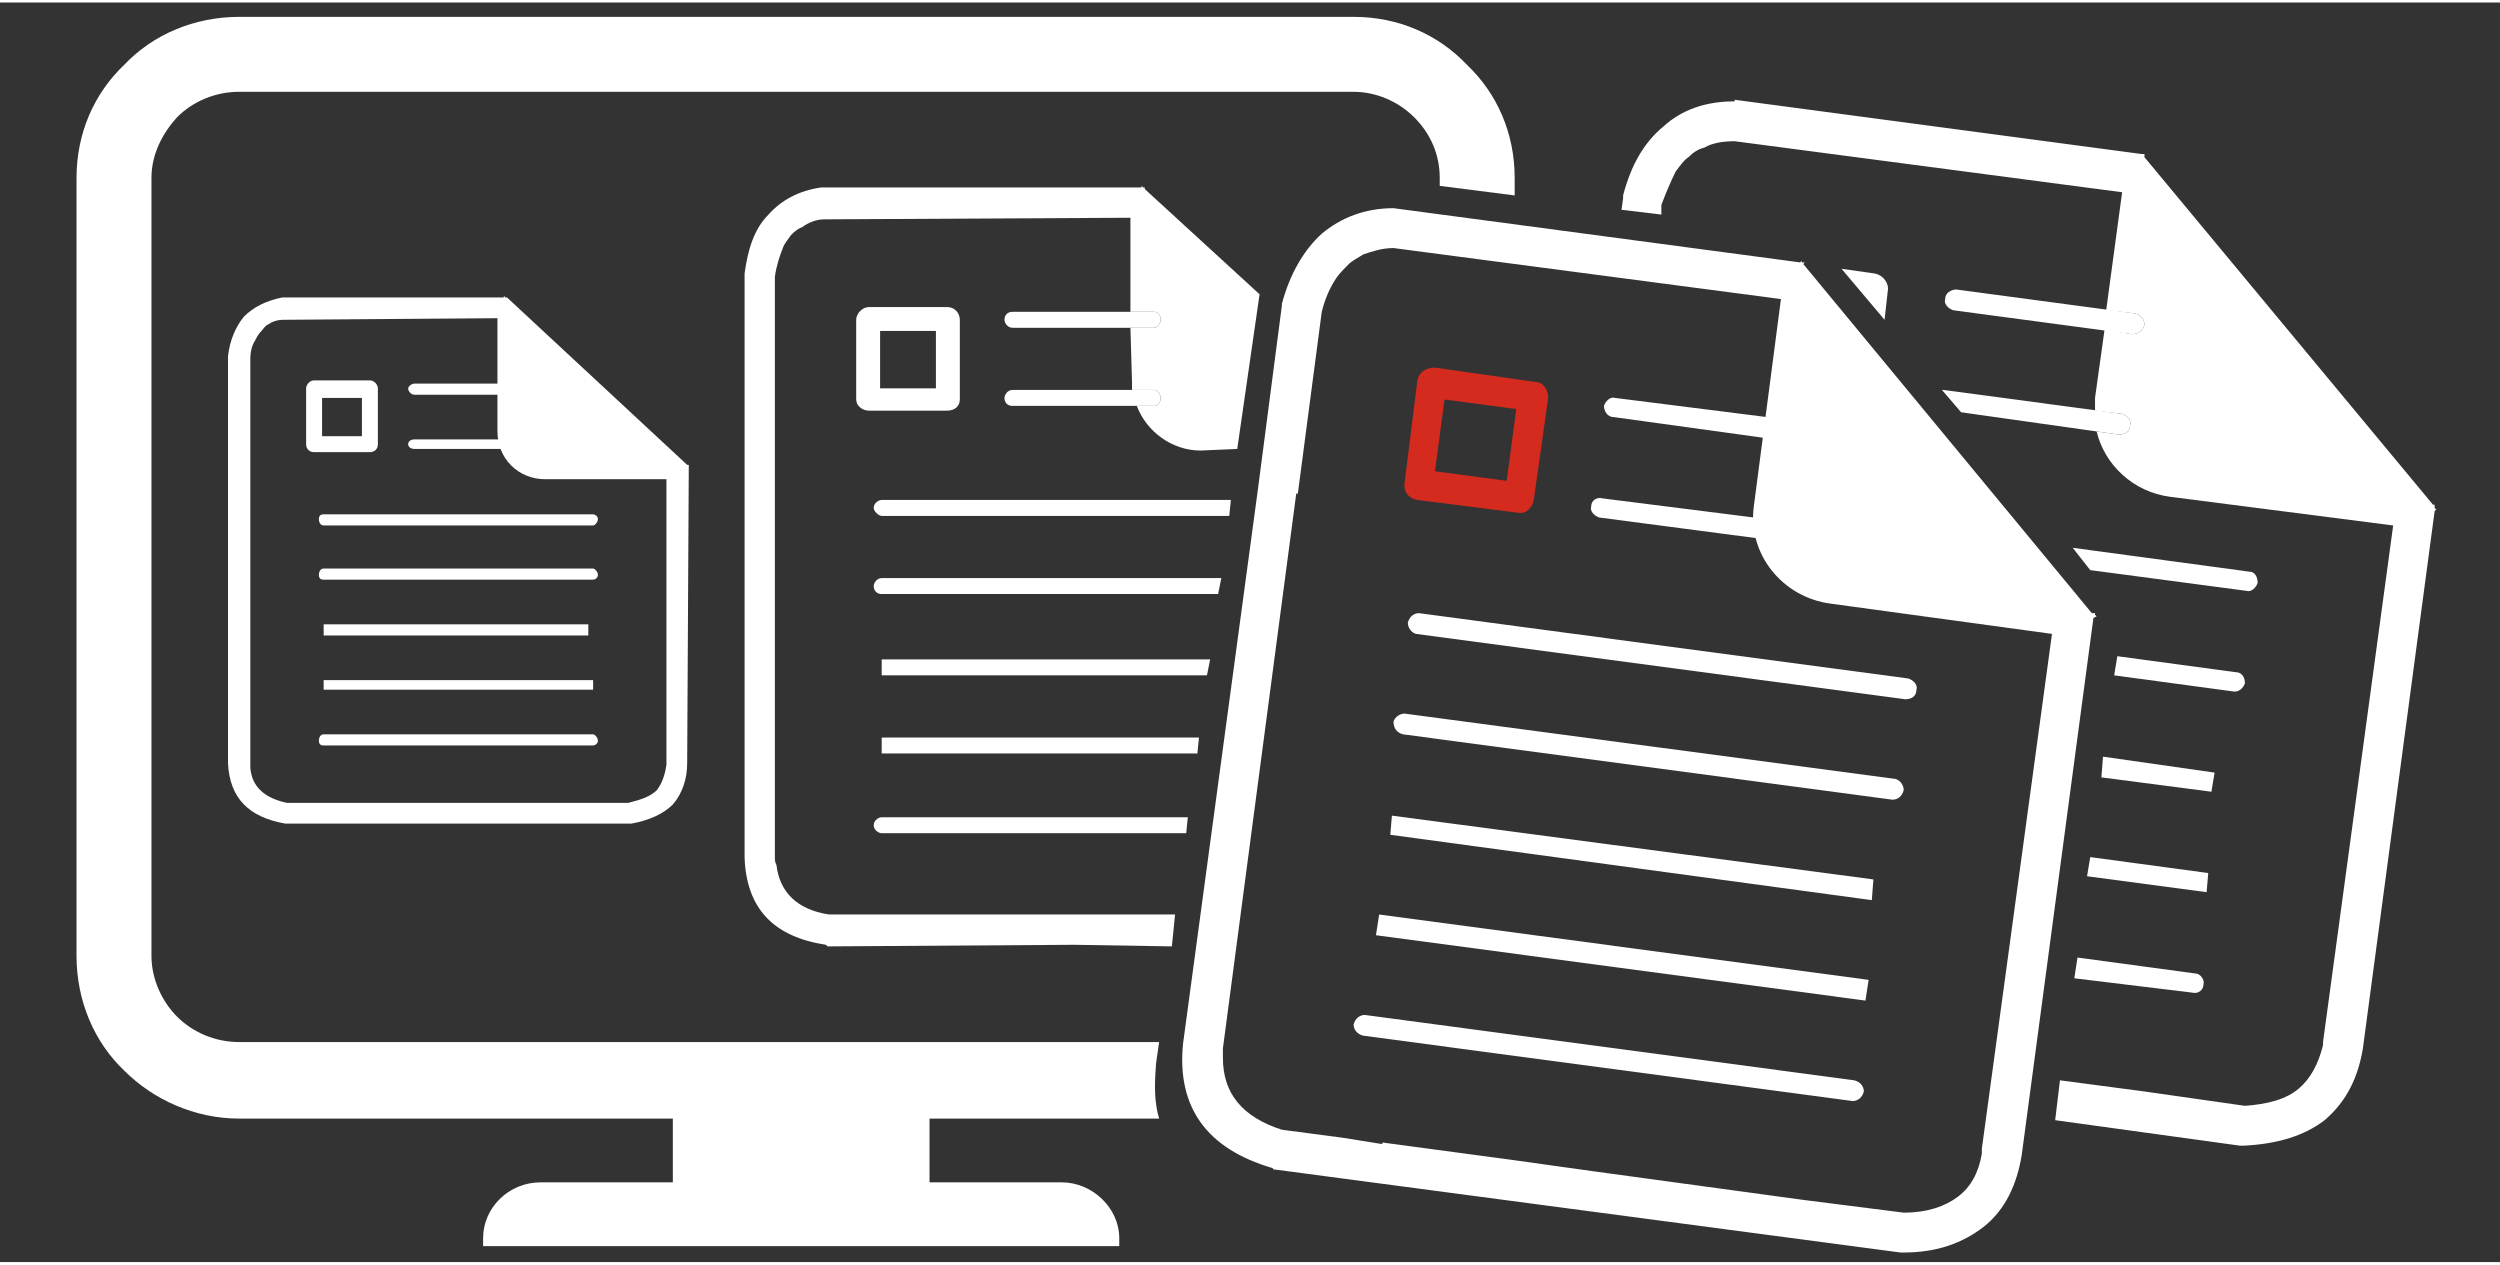 <?xml version="1.0" encoding="UTF-8"?>
<!DOCTYPE svg PUBLIC "-//W3C//DTD SVG 1.1//EN" "http://www.w3.org/Graphics/SVG/1.1/DTD/svg11.dtd">
<svg xmlns="http://www.w3.org/2000/svg" xml:space="preserve" width="257px" height="130px" version="1.1" style="shape-rendering:geometricPrecision; text-rendering:geometricPrecision; image-rendering:optimizeQuality; fill-rule:evenodd; clip-rule:evenodd"
viewBox="0 0 1568 790"
 xmlns:xlink="http://www.w3.org/1999/xlink">
 <rect x="0" y="0" width="1568" height="790" fill="#333333" stroke="none"/>
 <defs>
  <style type="text/css">
   <![CDATA[
    .str0 {stroke:#FEFEFE;stroke-width:5.485}
    .fil0 {fill:none}
    .fil2 {fill:white}
    .fil4 {fill:#D52B1E;fill-rule:nonzero}
    .fil3 {fill:white;fill-rule:nonzero}
    .fil1 {fill:white;fill-rule:nonzero}
   ]]>
  </style>
 </defs>
 <g id="Capa_x0020_1">
  <path class="fil1" d="M150 9l699 0c28,0 53,11 71,30 19,18 30,43 30,71l0 11 -47 -6 0 -5c0,-15 -6,-28 -16,-38 -10,-10 -24,-16 -38,-16l-699 0c-15,0 -29,6 -39,16 -9,10 -16,23 -16,38l0 488c0,15 7,29 16,38 10,10 24,16 39,16l577 0 -2 14 0 1c-1,12 -1,23 2,33l-577 0c-28,0 -54,-12 -72,-30 -19,-18 -30,-44 -30,-72l0 -488c0,-28 11,-53 30,-71 18,-19 44,-30 72,-30z"/>
  <path class="fil2" d="M422 687l161 0 0 53 83 0c19,0 36,16 36,35l0 5 -399 0 0 -5c0,-19 16,-35 36,-35l83 0 0 -53z"/>
  <polygon class="fil3" points="372,431 203,431 203,425 372,425 "/>
  <path class="fil3" d="M372 459c1,0 3,2 3,4 0,2 -2,3 -3,3l-169 0c-2,0 -3,-1 -3,-3 0,-2 1,-4 3,-4l169 0z"/>
  <path class="fil2" d="M177 185l139 0 0 -1 1 1 1 0 0 0 113 105 1 0 0 1 0 0 0 1 -1 185 0 0c0,10 -3,19 -9,26 -6,6 -15,10 -26,12l-1 0 0 0 -108 0 -107 0 -1 0 0 0c-23,-4 -35,-16 -36,-38l0 0 0 -191 0 0 0 -63 0 -1c1,-10 5,-19 10,-25 6,-6 14,-10 24,-12l0 0zm135 13l-134 1c-4,0 -7,1 -10,3 -2,1 -3,3 -4,4 -2,2 -3,4 -4,6 -2,3 -3,7 -3,12l0 62 0 0 0 191 0 0c0,1 0,2 0,3 1,12 9,19 23,22l21 0 14 0 0 0 45 0 27 0 73 0 0 0 34 0c8,-2 14,-4 18,-8 3,-4 5,-9 6,-16 0,-1 0,-1 0,-1l0 -178 -76 0c-17,0 -30,-13 -30,-30l0 -71z"/>
  <polygon class="fil3" points="369,397 203,397 203,390 369,390 "/>
  <path class="fil3" d="M372 355c1,0 3,2 3,4 0,2 -2,3 -3,3l-169 0c-2,0 -3,-1 -3,-3 0,-2 1,-4 3,-4l169 0z"/>
  <path class="fil3" d="M372 321c1,0 3,1 3,3 0,2 -2,4 -3,4l-169 0c-2,0 -3,-2 -3,-4 0,-2 1,-3 3,-3l169 0z"/>
  <path class="fil3" d="M321 274c2,0 4,1 4,3 0,2 -2,3 -4,3l-61 0c-2,0 -4,-1 -4,-3 0,-2 2,-3 4,-3l61 0z"/>
  <path class="fil3" d="M321 239c2,0 4,2 4,3 0,2 -2,4 -4,4l-61 0c-2,0 -4,-2 -4,-4 0,-1 2,-3 4,-3l61 0z"/>
  <path class="fil3" d="M197 237l35 0c3,0 5,3 5,5l0 35c0,3 -2,5 -5,5l-35 0c-3,0 -5,-2 -5,-5l0 -35c0,-2 2,-5 5,-5zm30 11l-25 0 0 24 25 0 0 -24z"/>
  <polygon class="fil3" points="751,471 553,471 553,461 752,461 "/>
  <path class="fil3" d="M744 521l-191 0c-2,0 -5,-2 -5,-5 0,-3 3,-5 5,-5l192 0 -1 10z"/>
  <path class="fil2" d="M515 116l201 0 0 -1 1 1 1 0 0 1 72 66 -14 97 -23 1c-18,0 -34,-12 -40,-28l11 0c2,0 4,-2 4,-5 0,-2 -2,-5 -4,-5l-14 0c0,-1 0,-3 0,-5l-1 -34 15 0c2,0 4,-3 4,-5 0,-3 -2,-5 -4,-5l-15 0 0 -59 -192 1c-5,0 -10,2 -14,5 -3,1 -5,3 -7,5 -2,3 -4,5 -5,8 -2,5 -4,11 -5,18l0 90 0 0 0 274 0 0c0,2 0,3 1,5 2,17 13,28 33,31l30 0 20 0 0 0 65 0 39 0 63 0 -2 20 -61 -1 -154 1 -1 0 -1 -1c-33,-5 -50,-23 -51,-55l0 0 0 -274 0 0 0 -91 0 -1c2,-15 6,-28 15,-37 8,-9 19,-15 33,-17l0 0z"/>
  <polygon class="fil3" points="757,422 553,422 553,412 759,412 "/>
  <path class="fil3" d="M764 371l-211 0c-3,0 -5,-2 -5,-5 0,-2 2,-5 5,-5l213 0 -2 10z"/>
  <path class="fil3" d="M771 322l-218 0c-2,0 -5,-3 -5,-5 0,-3 3,-5 5,-5l219 0 -1 10z"/>
  <path class="fil3" d="M724 243c2,0 4,3 4,5 0,3 -2,5 -4,5l-89 0c-3,0 -5,-2 -5,-5 0,-2 2,-5 5,-5l89 0z"/>
  <path class="fil3" d="M724 194c2,0 4,2 4,5 0,2 -2,5 -4,5l-89 0c-3,0 -5,-3 -5,-5 0,-3 2,-5 5,-5l89 0z"/>
  <path class="fil3" d="M545 191l49 0c5,0 8,4 8,8l0 50c0,4 -3,7 -8,7l-49 0c-4,0 -8,-3 -8,-7l0 -50c0,-4 4,-8 8,-8zm42 15l-35 0 0 36 35 0 0 -36z"/>
  <polygon class="fil3" points="1384,558 1309,548 1311,536 1385,546 "/>
  <path class="fil3" d="M1377 609c3,0 6,4 5,7 0,3 -3,6 -7,5l-74 -9 2 -13 74 10z"/>
  <path class="fil2" d="M1088 61l255 34 0 0 1 0 1 0 0 2 181 218 1 0 0 2 1 1 -1 1 -45 337 0 0c-3,18 -10,33 -24,45 -13,10 -30,15 -51,16l-1 0 -1 0 -116 -16 3 -25 53 7 0 0 63 9c14,-1 26,-4 34,-11 7,-6 12,-15 15,-27 0,-1 0,-1 0,-2l44 -324 -140 -18c-23,-3 -41,-20 -46,-41l14 2c4,0 7,-2 7,-6 1,-3 -2,-6 -5,-7l-17 -2c0,-3 0,-5 0,-8l6 -43 17 3c4,0 7,-2 8,-6 0,-3 -2,-6 -6,-7l-18 -2 10 -74 -243 -32c-7,0 -14,1 -19,4 -4,1 -7,3 -10,6 -3,2 -5,5 -8,9 -3,6 -6,13 -9,21l0 6 -25 -3 1 -7 0 -2c5,-19 13,-33 25,-43 12,-11 27,-16 45,-16l0 -1z"/>
  <polygon class="fil3" points="1387,495 1318,486 1319,473 1389,483 "/>
  <path class="fil3" d="M1402 420c4,0 6,3 6,7 -1,3 -4,6 -8,5l-74 -10 2 -12 74 10z"/>
  <path class="fil3" d="M1411 357c3,0 5,3 5,7 -1,3 -4,6 -7,5l-98 -13 -11 -14 111 15z"/>
  <path class="fil3" d="M1331 258c3,1 6,4 5,7 0,4 -3,6 -7,6l-99 -14 -12 -14c0,0 0,0 1,0l112 15z"/>
  <path class="fil3" d="M1339 195c4,1 6,4 6,7 -1,4 -4,6 -8,6l-112 -15c-3,-1 -6,-4 -5,-7 0,-4 4,-6 7,-6l112 15z"/>
  <path class="fil3" d="M1155 167l21 3c5,1 9,6 8,11l-2 18 -27 -32z"/>
  <polygon class="fil3" points="1170,626 863,585 865,572 1172,613 "/>
  <path class="fil3" d="M1163 676c4,1 6,4 6,7 -1,4 -4,6 -7,6l-307 -41c-4,-1 -6,-4 -6,-7 1,-4 4,-6 7,-6l307 41z"/>
  <path class="fil2" d="M1148 377c-1,0 -1,0 -1,0 0,0 0,0 1,0zm-37 -21c0,0 -1,-1 -1,-2 0,1 1,2 1,2z"/>
  <polygon class="fil3" points="1174,563 872,522 873,510 1175,550 "/>
  <path class="fil3" d="M1189 487c3,1 5,4 5,7 -1,4 -4,6 -7,6l-307 -41c-4,-1 -6,-4 -6,-8 1,-3 4,-5 7,-5l308 41z"/>
  <path class="fil3" d="M1197 424c3,1 6,4 5,7 0,4 -3,6 -7,6l-307 -41c-3,-1 -5,-4 -5,-7 1,-4 4,-6 7,-6l307 41z"/>
  <path class="fil3" d="M1102 336l-99 -13c-3,-1 -6,-4 -5,-7 0,-4 4,-6 7,-5l95 12c0,5 1,9 2,13z"/>
  <path class="fil3" d="M1106 273l-94 -13c-4,0 -6,-4 -6,-7 1,-3 4,-6 7,-5l95 12 -2 13z"/>
  <path class="fil4" d="M900 229l63 9c5,0 8,5 8,10l-9 64c-1,5 -5,9 -10,8l-63 -8c-6,-1 -9,-6 -8,-11l8 -64c1,-5 5,-8 11,-8zm51 26l-45 -6 -6 45 45 6 6 -45z"/>
  <path class="fil2" d="M874 129l255 34 1 -1 0 1 2 0 -1 1 181 219 2 0 0 1 1 1 -2 1 -45 337 0 0c-3,18 -10,34 -24,45 -13,10 -29,16 -50,16l-1 0 -1 0 -196 -26 -196 -26 -1 0 -1 -1c-41,-12 -60,-38 -56,-78l0 0 47 -348 0 0 15 -115 0 -1c5,-19 14,-34 25,-44 12,-10 27,-16 45,-16l0 0zm243 57l-243 -32c-7,0 -13,2 -19,4 -3,2 -7,4 -9,6 -3,3 -6,6 -8,9 -4,6 -7,13 -9,21l-15 114 -1 0 -46 348 0 0c0,2 0,4 0,6 0,22 12,37 37,45l38 5 25 4 0 -1 82 11 50 7 132 18 0 0 63 8c15,0 26,-4 34,-10 8,-6 13,-15 15,-27 0,-1 0,-2 0,-3l44 -323 -139 -19c-30,-4 -52,-31 -48,-61l17 -130z"/>
 </g>
</svg>

